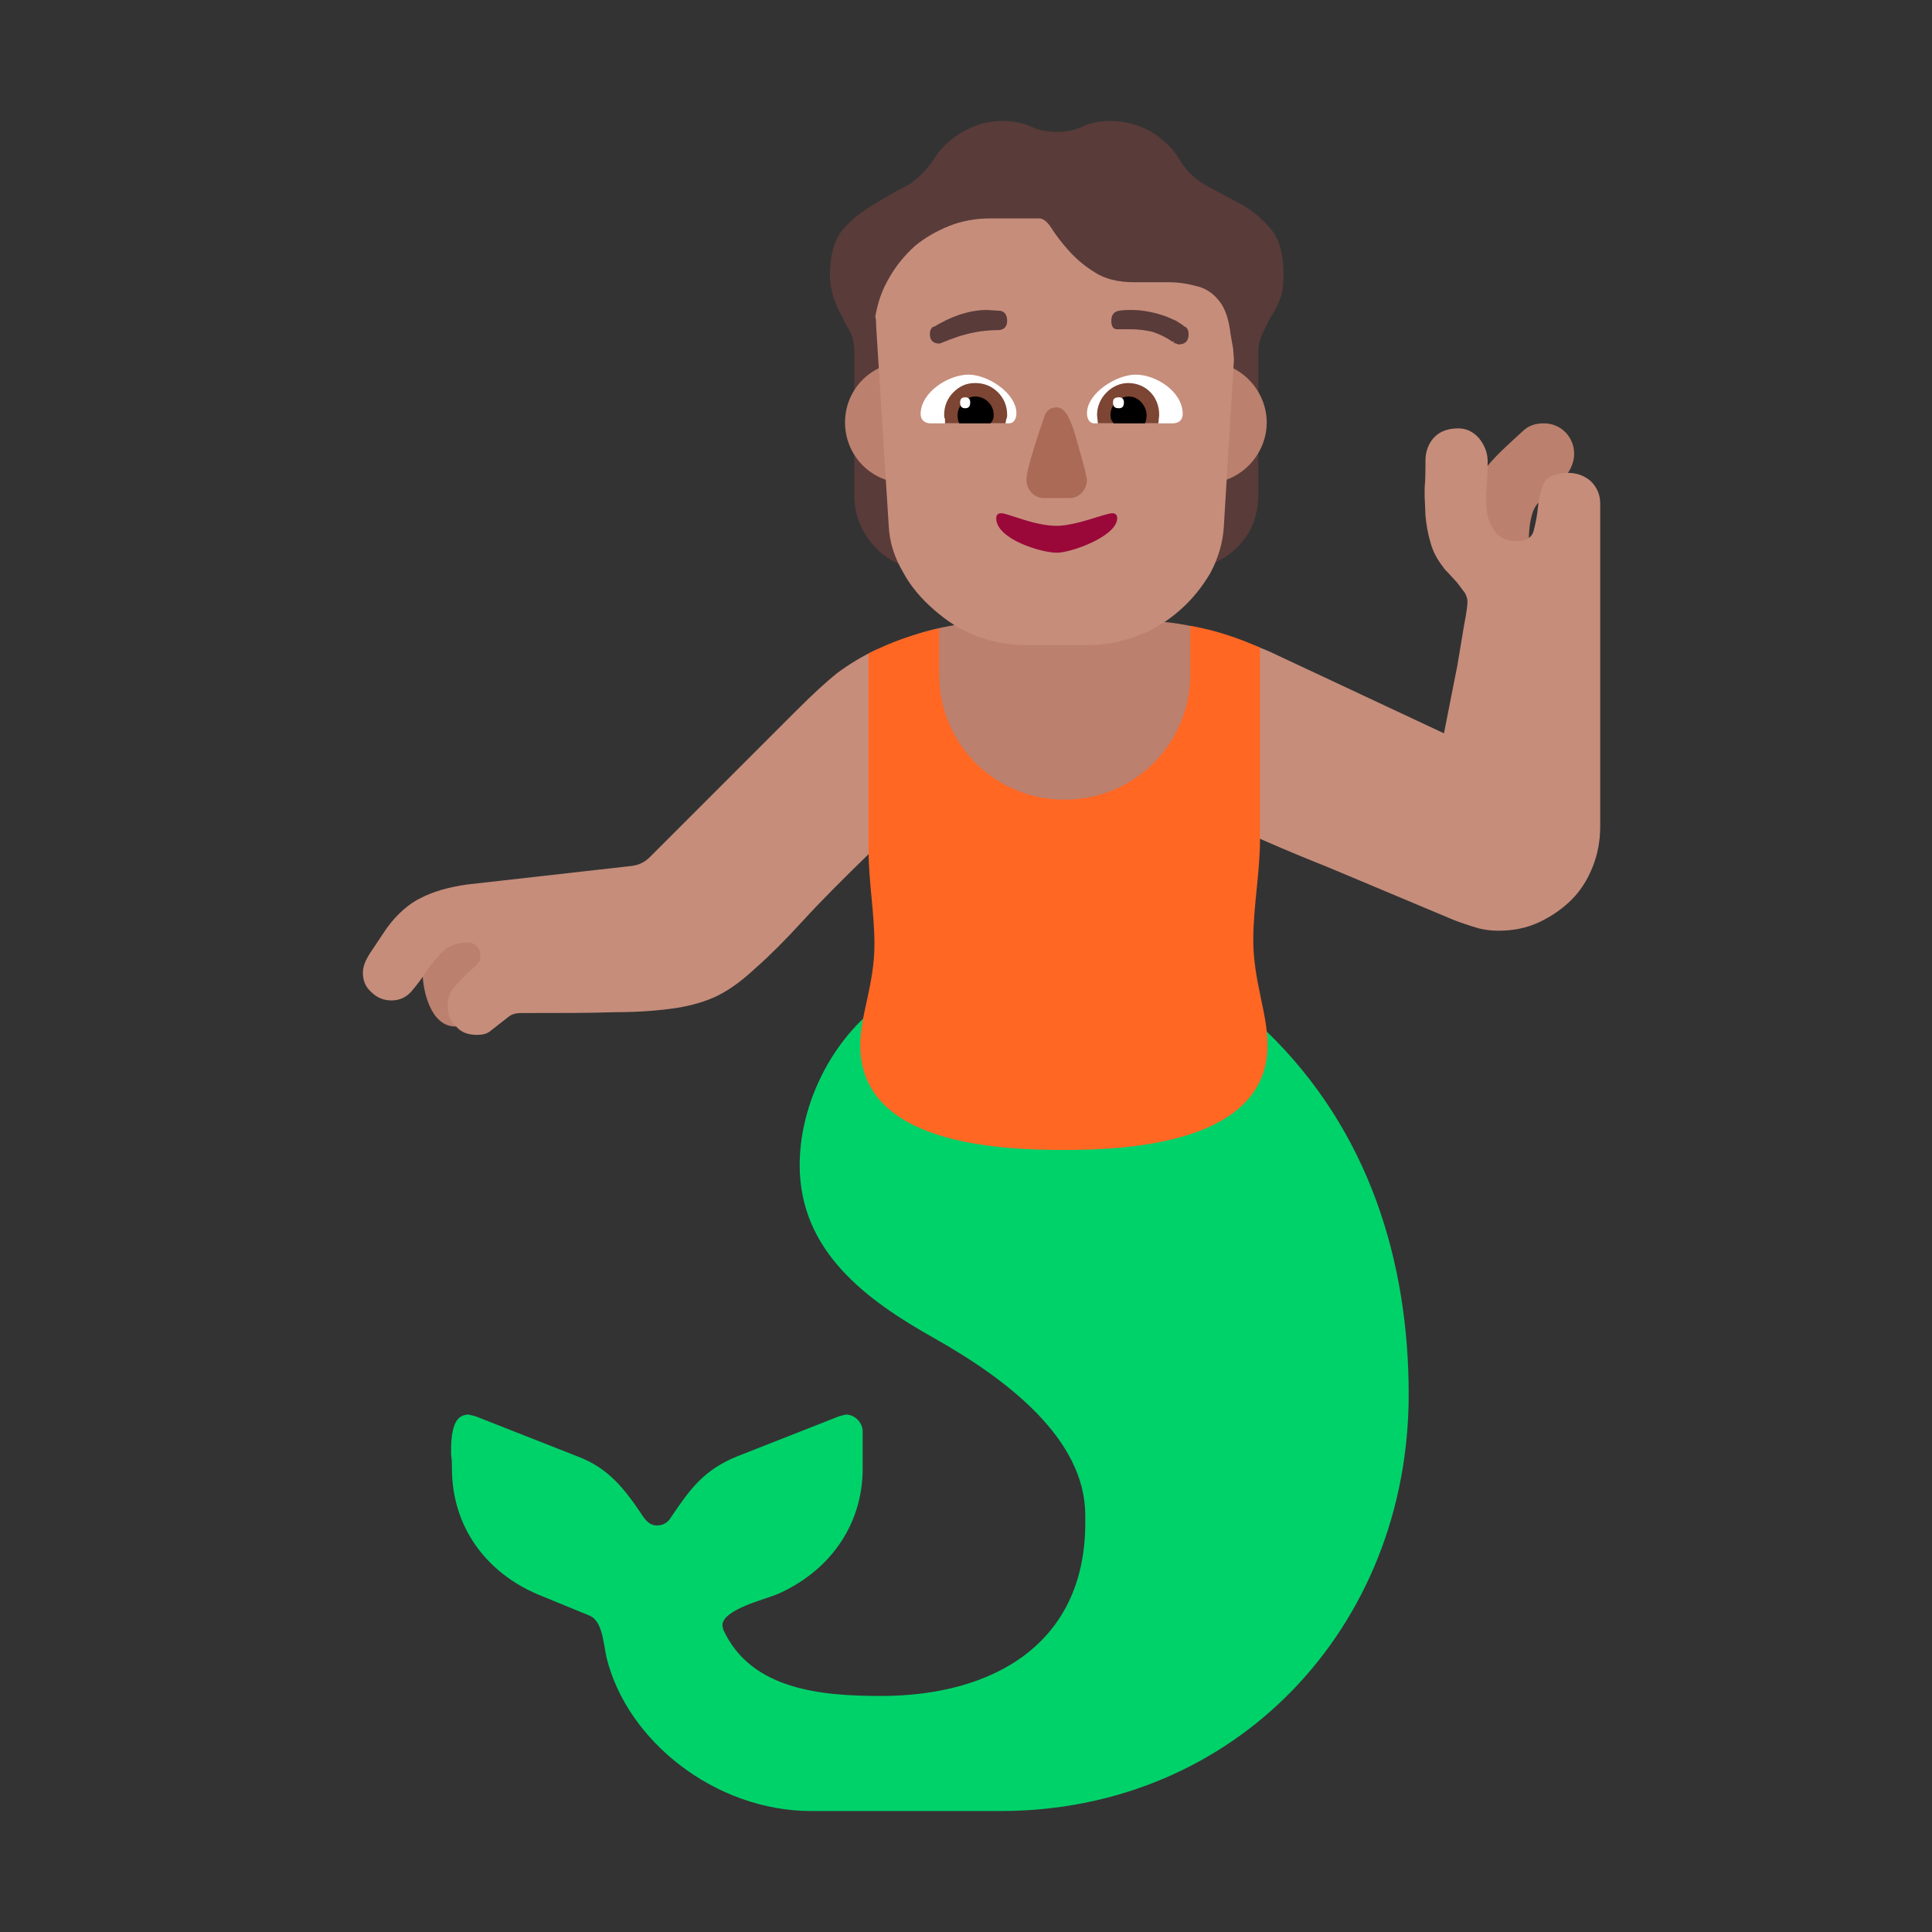 <svg version="1.1" xmlns="http://www.w3.org/2000/svg" viewBox="0 0 2300 2300"><rect x="0" y="0" width="2300" height="2300" fill="#333333" stroke="none"/><g transform="scale(1,-1) translate(-256, -1869)">
		<path d="M1447-287c280 0 486 219 486 496 0 158-47 314-169 432-25 24-54 48-85 64l-21-28c-11 4-22 6-33 7-62 4-180 21-252 21-9 0-32-10-41-14-75-38-124-127-124-209 0-103 80-161 160-206 87-49 180-120 180-211l0-9c0-144-110-206-243-206-71 0-155 7-188 79l-1 5c0 19 51 31 65 37 60 26 102 80 102 150l0 44c0 10-9 20-20 20l-8-2-122-48c-39-16-55-38-78-72-4-7-10-10-17-10-6 0-11 3-16 10-22 33-41 58-78 72l-122 48-8 2c-14 0-18-12-20-25-1-7-1-15-1-22 1-7 1-13 1-17 0-70 41-124 102-150l61-25c16-6 17-31 21-50 24-99 129-183 244-183l225 0 z" fill="#00D26A"/>
		<path d="M798 647c-29 0-39 42-39 66 0 26 11 55 34 73l53-39c-14-8-23-24-23-40 0-11 7-18 7-29 0-18-13-31-32-31 z M2078 1176c0 10-2 29-2 48 0 19 3 38 11 46 17 17 43 33 43 59 0 19-15 36-36 36-11 0-19-3-26-10-38-35-65-57-65-108l0-44c27-3 51-16 75-27 z" fill="#BB806E"/>
		<path d="M824 637c6 0 11 1 15 4l23 18c4 3 9 4 15 4 45 0 82 0 111 1 29 0 53 2 73 5 19 3 36 8 50 15 14 7 29 18 45 33 16 14 35 33 56 56 21 23 49 51 84 85l397 41c47-22 95-43 143-62l143-60c11-5 21-8 30-11 9-3 19-5 31-5 17 0 33 3 48 10 15 7 28 16 39 27 11 11 19 24 25 39 6 15 9 31 9 48l0 385c0 10-4 19-11 26-8 7-17 10-27 10-15 0-25-4-29-12-4-9-6-18-7-28-1-11-3-20-5-28-2-9-9-13-20-13-13 0-21 4-26 11-5 7-9 15-10 25l-1 15 1 16c1 11 1 20 1 28 0 9-3 18-10 27-7 8-15 12-25 12-11 0-21-3-28-10-7-7-11-17-11-28 0-11 0-22-1-33l0-10 1-23c1-11 3-22 6-32 3-11 8-20 15-29 1-2 4-5 7-8l10-11 9-12c2-4 3-7 3-10 0-4-1-13-4-28l-8-48-16-81-207 97c-25 11-51 19-78 24-27 4-55 6-82 6-32 0-64-1-95-3-32-3-64-5-96-6-27-1-49-3-68-6-19-3-36-7-51-13-15-7-30-16-45-27-15-12-31-27-50-46l-173-173c-7-7-14-10-23-11l-195-22c-21-3-40-8-57-17-17-9-32-24-44-43l-14-21c-6-9-9-17-9-24 0-9 3-17 10-23 7-7 15-10 24-10 10 0 18 4 24 11 6 7 12 15 18 24 5 8 12 16 19 23 7 7 17 11 30 11 5 0 8-2 11-5 3-3 4-7 4-10 0-5-2-9-6-13l-13-12-14-15c-4-6-6-13-6-21 0-10 3-18 10-24 6-7 14-10 25-10 z" fill="#C68D7B"/>
		<path d="M1523 908c97 0 185 116 232 187-48 23-91 35-143 35l-151 0c-51 0-98-7-145-28 44-69 112-194 207-194 z" fill="#BB806E"/>
		<path d="M1411 1168l0 305c8 9 14 18 19 27 4 8 7 18 9 31 3-1 6-1 11-1 25 0 46 8 63 23 9-7 21-14 36-19 9-3 17-5 25-5l14 2c2-11 5-22 9-31 4-9 10-18 19-27l0-304 78 27c18 6 33 17 44 32 11 15 16 33 16 52l0 170c0 8 2 15 5 22l10 20c4 6 8 13 11 21 3 8 4 18 4 29 0 24-5 42-14 53-9 11-20 21-33 29l-41 22c-14 7-26 17-35 32-9 15-21 26-36 35-15 8-31 12-48 12-11 0-22-2-31-6-10-5-21-7-32-7-11 0-22 2-32 7-10 4-21 6-32 6-17 0-32-4-46-12-15-8-27-19-36-33-10-15-22-27-36-34-14-7-27-15-40-23-13-8-25-18-34-29-9-12-14-29-14-52 0-11 2-21 5-29 3-8 6-15 10-22 3-7 7-13 10-19 3-7 4-14 4-22l0-171c0-19 6-37 17-52 11-15 25-26 43-32l78-27 z" fill="#593B39"/>
		<path d="M1693 1294c40 0 71 34 71 72 0 38-31 72-71 72-39 0-72-31-72-72 0-39 31-72 72-72 z M1334 1294c39 0 72 31 72 72 0 39-31 72-72 72-39 0-72-31-72-72 0-39 31-72 72-72 z" fill="#BB806E"/>
		<path d="M1553 1101c19 0 38 4 57 11 19 7 35 17 50 30 15 13 27 28 37 45 9 17 15 36 16 56l12 198-1 13-3 17c-2 17-6 30-13 39-7 9-15 15-26 18-11 3-22 5-35 5l-41 0c-19 0-35 4-47 12-13 8-23 17-31 26-8 9-15 18-20 26-5 8-10 12-15 12l-58 0c-17 0-34-3-49-9-15-6-29-14-41-24-12-11-22-23-30-37-9-15-14-30-17-47 1-3 1-6 1-11l15-238c1-20 7-38 17-55 9-17 22-32 37-45 15-13 31-24 50-31 19-7 38-11 57-11l78 0 z" fill="#C68D7B"/>
		<path d="M1659 1459c8 0 12 4 12 12 0 4-1 7-4 9-1 0-2 1-3 2l-3 2c-2 1-4 3-7 4l-9 4c-14 5-28 8-42 8-5 0-10 0-15-1-6-1-9-5-9-12 0-6 2-10 7-10l16 0c9 0 17-1 26-3 9-3 17-7 24-12l2 1-1-2 6-2 z M1374 1460c4 0 31 16 70 16 7 0 11 4 11 11 0 7-3 11-8 12l-16 1c-23 0-45-9-63-20l-1 0c-3-2-4-5-4-9 0-7 4-11 11-11 z" fill="#593B39"/>
		<path d="M1652 1365l-93 0c-7 0-9 7-9 12 0 24 35 46 58 46 24 0 56-20 56-47 0-7-5-11-12-11 z M1457 1365c7 0 9 7 9 12 0 24-34 46-57 46-24 0-57-21-57-47 0-7 5-11 12-11l93 0 z" fill="#FFFFFF"/>
		<path d="M1635 1365l-72 0-1 10c0 21 18 38 37 38 21 0 37-16 37-38l-1-10 z M1453 1365l1 5c1 2 1 4 1 5 0 11-4 20-11 27-7 7-16 11-27 11-11 0-19-4-26-11-7-7-11-16-11-27 0-1 0-3 1-5l0-5 72 0 z" fill="#7D4533"/>
		<path d="M1619 1365l-37 0c-3 3-4 6-4 10 0 12 10 22 22 22 12 0 21-12 21-22 0-5-1-8-2-10 z M1435 1365c3 3 4 6 4 10 0 12-10 22-22 22-12 0-21-12-21-22 0-5 1-8 2-10l37 0 z" fill="#000000"/>
		<path d="M1588 1383c4 0 6 2 6 7 0 4-2 6-6 6-5 0-7-2-7-6 0-5 2-7 7-7 z M1405 1383c4 0 6 2 6 7 0 4-2 6-6 6-4 0-6-2-6-6 0-5 2-7 6-7 z" fill="#FFFFFF"/>
		<path d="M1529 1276c12 0 21 10 21 22l-3 14c-11 38-17 72-33 72-8 0-13-4-15-12-6-17-21-61-21-74 0-12 9-22 21-22l30 0 z" fill="#AB6A55"/>
		<path d="M1514 1211c18 0 72 20 72 41 0 4-2 6-6 6-8 0-43-15-66-15-27 0-58 15-66 15-4 0-6-2-6-6 0-25 54-41 72-41 z" fill="#990839"/>
		<path d="M1524 500c78 0 241 9 241 125 0 38-17 76-17 125 0 40 8 80 8 120l0 228c-27 12-54 21-83 26l0-58c0-80-64-149-150-149-82 0-149 66-149 149l0 55c-31-7-59-17-84-30l0-234c0-37 7-75 7-112 0-48-17-85-17-120 0-118 163-125 244-125 z" fill="#FF6723"/>
	</g></svg>
